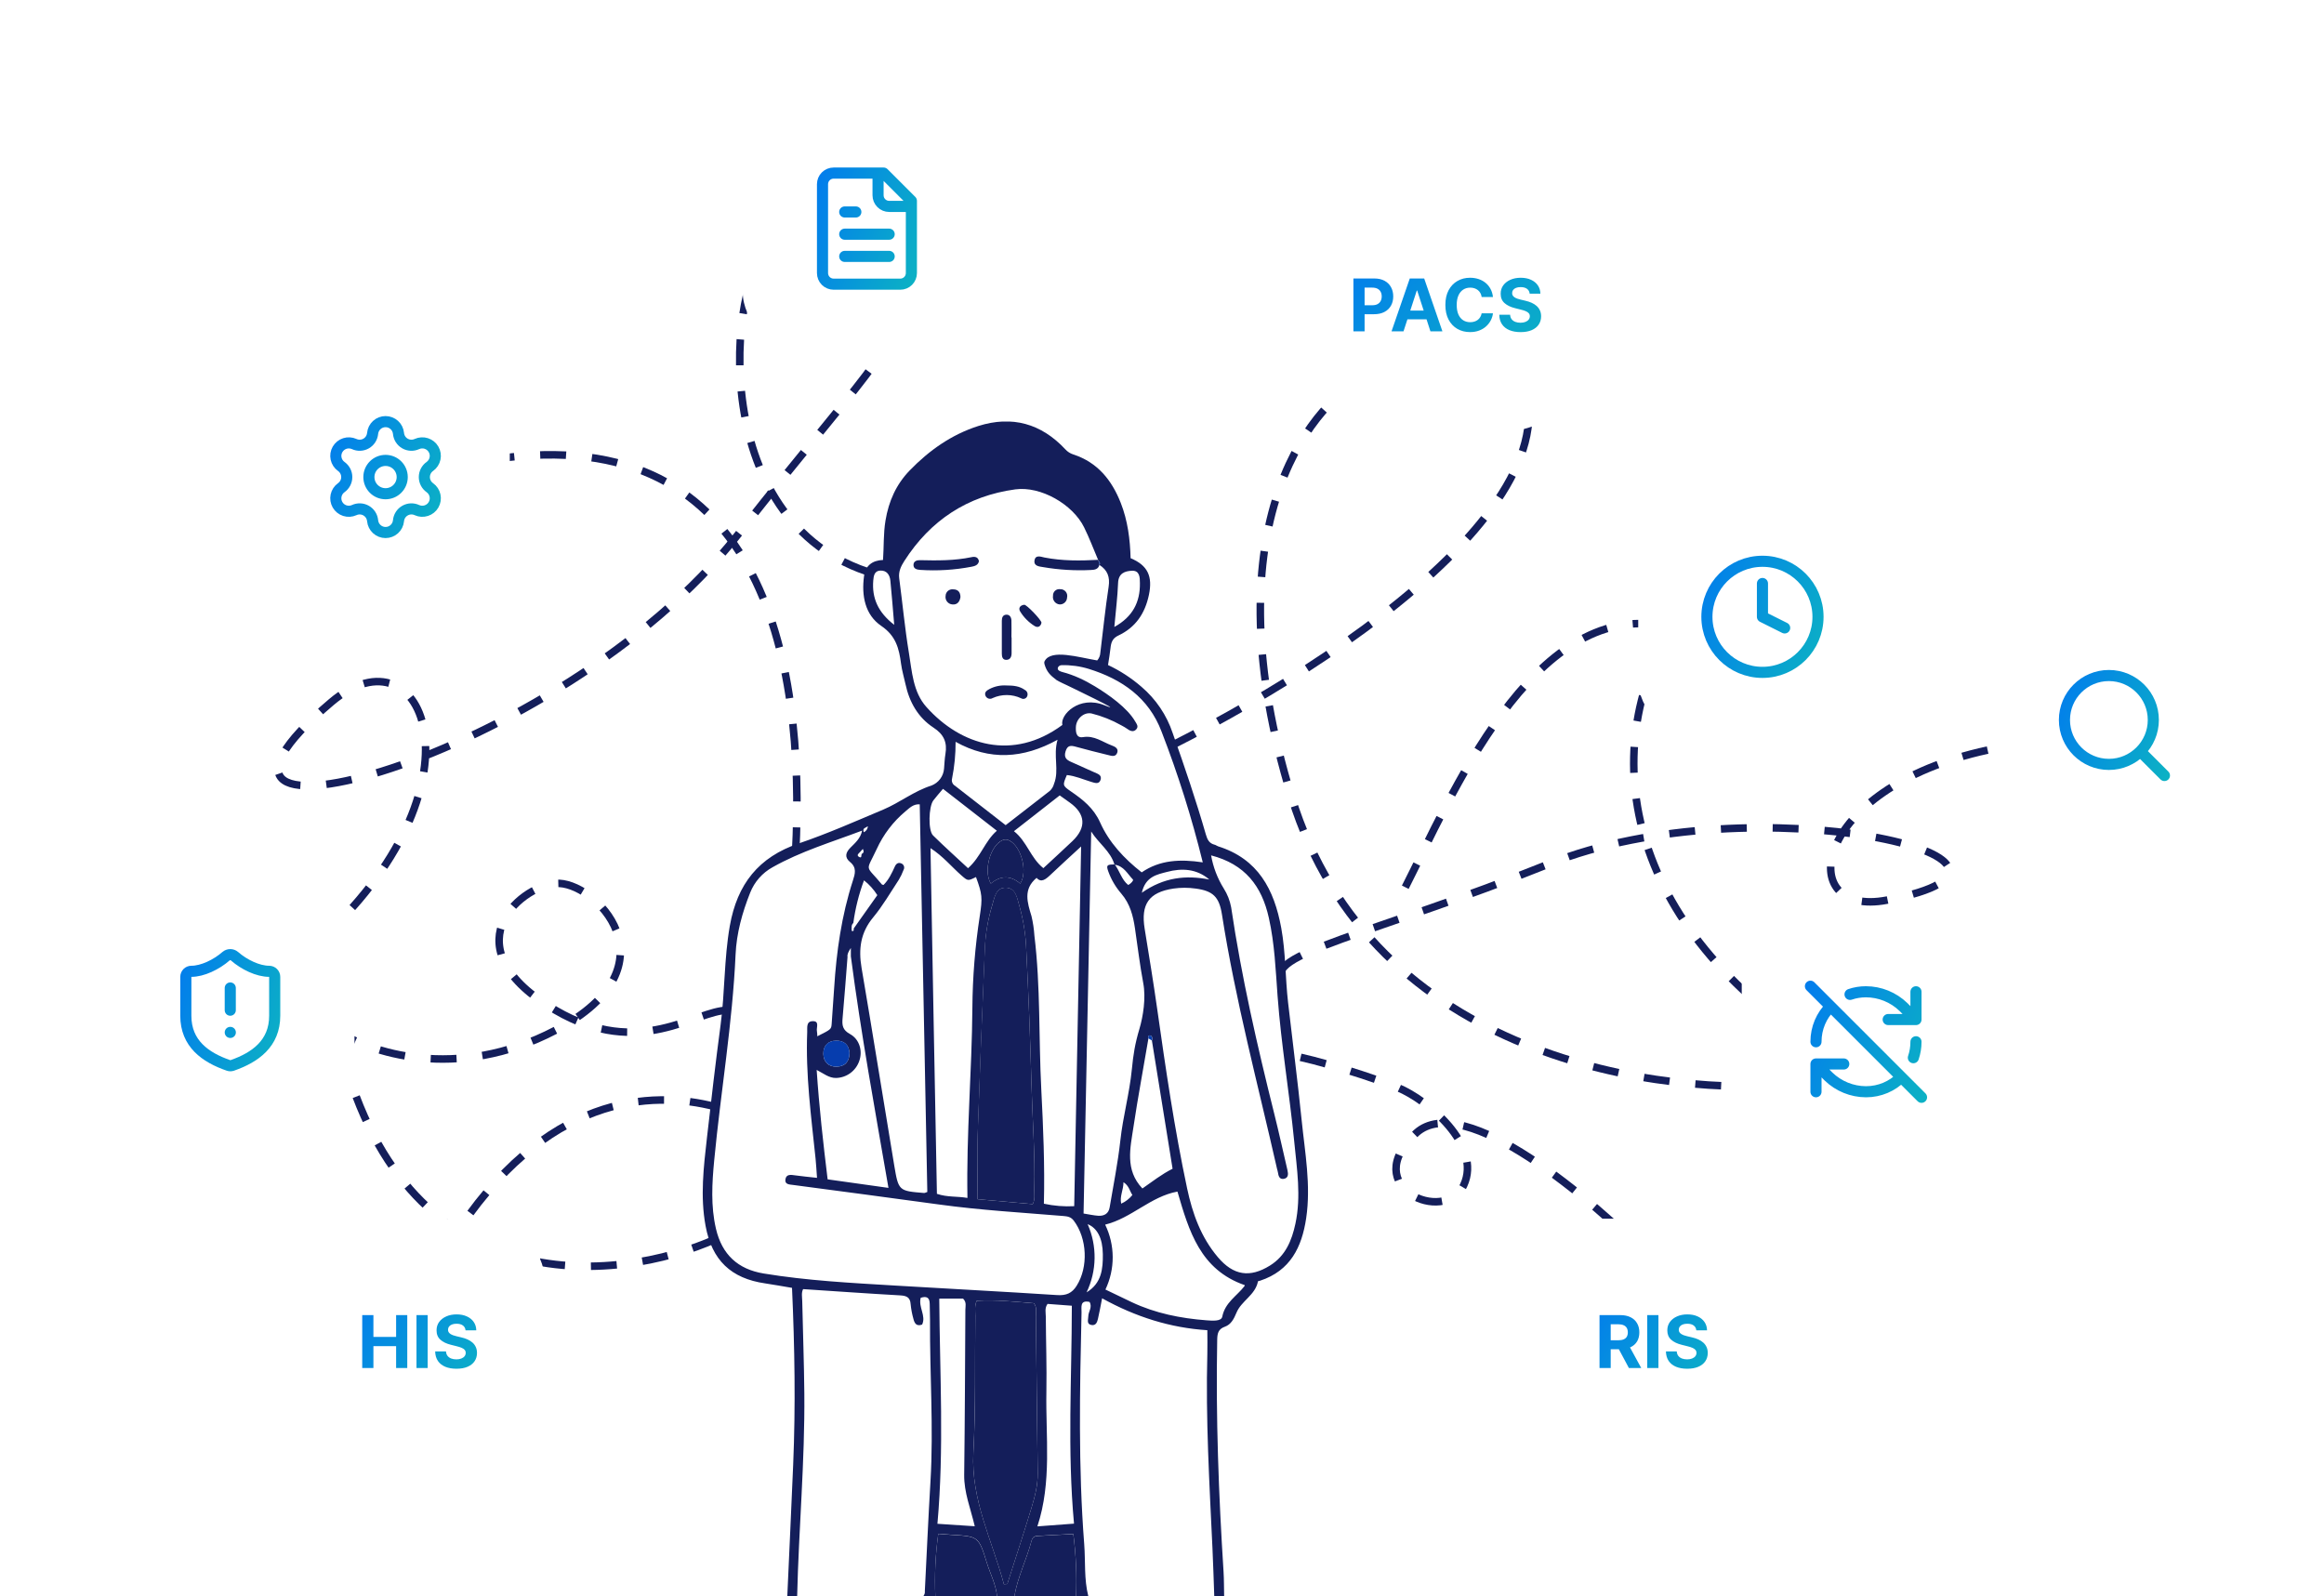 <svg width="463" height="318" viewBox="0 0 463 318" fill="none" xmlns="http://www.w3.org/2000/svg">
<path d="M395.984 149.444C360.406 157.179 357.401 182.903 375.875 179.35C416.094 171.616 349.578 155.632 308.592 172.132C274.049 186.038 250.5 190.344 256 195.5" stroke="#141E5A" stroke-width="1.5" stroke-dasharray="5.16 5.16"/>
<path d="M62.884 188.103C98.066 156.751 84.588 124.157 66.016 139.884C25.583 174.119 111.332 151.869 146.882 106.686C176.843 68.606 181.119 67.837 171.513 65.097" stroke="#141E5A" stroke-width="1.5" stroke-dasharray="5.16 5.16"/>
<path d="M145 201.289C138.5 201.289 127.493 211.107 110.689 201.289C89.685 189.017 103.128 176.744 110.689 176.022C118.251 175.3 135.475 192.265 110.689 205.26C90.861 215.656 73.301 209.591 67 205.26" stroke="#141E5A" stroke-width="1.5" stroke-dasharray="5.16 5.16"/>
<path d="M279.969 176.772C288.906 159.241 305.234 119.538 331.531 124.694" stroke="#141E5A" stroke-width="1.5" stroke-dasharray="5.16 5.16"/>
<path d="M233.5 148.5C272.849 128.628 327.685 89.907 294.239 64" stroke="#141E5A" stroke-width="1.5" stroke-dasharray="5.16 5.16"/>
<path d="M330.882 129C317.5 156.5 328 192 373.85 215.541" stroke="#141E5A" stroke-width="1.5" stroke-dasharray="5.16 5.16"/>
<path d="M271.719 75.194C260.203 81.21 241.194 106.338 257.281 158.725C273.369 211.113 331.359 218.71 358.344 215.96" stroke="#141E5A" stroke-width="1.5" stroke-dasharray="5.16 5.16"/>
<path d="M329.004 251.009C317.319 239.015 291.589 217.168 282.153 225.733C270.359 236.44 287.874 244.14 291.606 236.141C295.337 228.141 284.319 219.098 278.504 216.707C274.28 214.971 262.62 211.127 255.887 210.004" stroke="#141E5A" stroke-width="1.5" stroke-dasharray="5.16 5.16"/>
<path d="M172.719 113.866C139.203 102.522 145.735 51.647 154.157 48.897" stroke="#141E5A" stroke-width="1.5" stroke-dasharray="5.16 5.16"/>
<path d="M142.5 220.5C129.953 217.234 108.562 217.838 90 247.126" stroke="#141E5A" stroke-width="1.5" stroke-dasharray="5.16 5.16"/>
<path d="M158.5 170C160.548 131.508 151.92 81.998 96 91.896" stroke="#141E5A" stroke-width="1.5" stroke-dasharray="5.16 5.16"/>
<path d="M142.759 246.796C122.832 255.742 79.876 260.289 67.479 206.904" stroke="#141E5A" stroke-width="1.5" stroke-dasharray="5.16 5.16"/>
<g filter="url(#filter0_d_315_4057)">
<rect x="52.062" y="68.491" width="49.5" height="49.5" rx="12.073" fill="white"/>
<path d="M74.235 84.538C74.296 83.897 74.594 83.301 75.071 82.867C75.547 82.434 76.169 82.194 76.813 82.194C77.457 82.194 78.079 82.434 78.555 82.867C79.032 83.301 79.33 83.897 79.391 84.538C79.428 84.953 79.564 85.352 79.787 85.703C80.011 86.053 80.316 86.345 80.677 86.553C81.037 86.761 81.442 86.879 81.858 86.897C82.273 86.915 82.687 86.833 83.064 86.657C83.65 86.392 84.313 86.353 84.926 86.549C85.538 86.746 86.055 87.163 86.377 87.72C86.699 88.277 86.802 88.933 86.666 89.562C86.53 90.191 86.166 90.746 85.643 91.121C85.302 91.36 85.025 91.677 84.833 92.046C84.641 92.415 84.541 92.825 84.541 93.241C84.541 93.657 84.641 94.066 84.833 94.435C85.025 94.804 85.302 95.122 85.643 95.361C86.166 95.735 86.53 96.291 86.666 96.919C86.802 97.548 86.699 98.205 86.377 98.761C86.055 99.318 85.538 99.736 84.926 99.932C84.313 100.128 83.65 100.09 83.064 99.824C82.687 99.648 82.273 99.566 81.858 99.584C81.442 99.602 81.037 99.72 80.677 99.928C80.316 100.136 80.011 100.428 79.787 100.779C79.564 101.129 79.428 101.529 79.391 101.943C79.33 102.585 79.032 103.181 78.555 103.614C78.079 104.048 77.457 104.288 76.813 104.288C76.169 104.288 75.547 104.048 75.071 103.614C74.594 103.181 74.296 102.585 74.235 101.943C74.198 101.529 74.062 101.129 73.839 100.778C73.615 100.427 73.31 100.136 72.949 99.928C72.589 99.72 72.183 99.602 71.768 99.584C71.352 99.566 70.938 99.648 70.561 99.824C69.975 100.09 69.312 100.128 68.699 99.932C68.087 99.736 67.569 99.318 67.248 98.761C66.926 98.205 66.823 97.548 66.959 96.919C67.094 96.291 67.459 95.735 67.982 95.361C68.323 95.122 68.6 94.804 68.792 94.435C68.984 94.066 69.084 93.657 69.084 93.241C69.084 92.825 68.984 92.415 68.792 92.046C68.6 91.677 68.323 91.36 67.982 91.121C67.46 90.746 67.096 90.191 66.96 89.563C66.825 88.934 66.928 88.278 67.249 87.722C67.571 87.165 68.088 86.748 68.699 86.552C69.311 86.355 69.974 86.393 70.56 86.657C70.937 86.833 71.351 86.915 71.766 86.897C72.182 86.879 72.587 86.761 72.947 86.553C73.308 86.345 73.613 86.053 73.836 85.703C74.06 85.352 74.196 84.953 74.233 84.538M80.133 93.241C80.133 95.075 78.646 96.561 76.812 96.561C74.979 96.561 73.492 95.075 73.492 93.241C73.492 91.408 74.979 89.921 76.812 89.921C78.646 89.921 80.133 91.408 80.133 93.241Z" stroke="url(#paint0_linear_315_4057)" stroke-width="2.213" stroke-linecap="round" stroke-linejoin="round"/>
</g>
<g filter="url(#filter1_d_315_4057)">
<rect x="326.375" y="96.335" width="49.5" height="49.5" rx="12.073" fill="white"/>
<path d="M351.126 114.445V121.085L355.552 123.298M362.193 121.085C362.193 127.197 357.238 132.152 351.126 132.152C345.013 132.152 340.059 127.197 340.059 121.085C340.059 114.973 345.013 110.018 351.126 110.018C357.238 110.018 362.193 114.973 362.193 121.085Z" stroke="url(#paint1_linear_315_4057)" stroke-width="2.213" stroke-linecap="round" stroke-linejoin="round"/>
</g>
<g filter="url(#filter2_d_315_4057)">
<rect x="147.969" y="18.991" width="49.5" height="49.5" rx="12.073" fill="white"/>
<path d="M174.932 32.674V37.101C174.932 37.688 175.166 38.251 175.581 38.666C175.996 39.081 176.559 39.314 177.146 39.314H181.573M170.505 40.421H168.292M177.146 44.848H168.292M177.146 49.275H168.292M176.039 32.674H166.079C165.492 32.674 164.929 32.907 164.514 33.322C164.098 33.737 163.865 34.3 163.865 34.887V52.595C163.865 53.182 164.098 53.745 164.514 54.16C164.929 54.575 165.492 54.808 166.079 54.808H179.359C179.946 54.808 180.509 54.575 180.924 54.16C181.339 53.745 181.573 53.182 181.573 52.595V38.208L176.039 32.674Z" stroke="url(#paint2_linear_315_4057)" stroke-width="2.213" stroke-linecap="round" stroke-linejoin="round"/>
</g>
<g filter="url(#filter3_d_315_4057)">
<rect x="21.125" y="174.71" width="49.5" height="49.5" rx="12.073" fill="white"/>
<path d="M45.875 195.033V199.46M45.875 203.887H45.886M54.729 200.567C54.729 206.1 50.855 208.867 46.251 210.472C46.01 210.553 45.748 210.549 45.51 210.461C40.895 208.867 37.022 206.1 37.022 200.567V192.82C37.022 192.526 37.138 192.245 37.346 192.037C37.553 191.83 37.835 191.713 38.128 191.713C40.342 191.713 43.108 190.385 45.034 188.703C45.269 188.502 45.567 188.392 45.875 188.392C46.184 188.392 46.482 188.502 46.716 188.703C48.653 190.396 51.409 191.713 53.622 191.713C53.916 191.713 54.197 191.83 54.405 192.037C54.612 192.245 54.729 192.526 54.729 192.82V200.567Z" stroke="url(#paint3_linear_315_4057)" stroke-width="2.213" stroke-linecap="round" stroke-linejoin="round"/>
</g>
<g filter="url(#filter4_d_315_4057)">
<rect x="347" y="181" width="49.5" height="49.5" rx="12.073" fill="white"/>
<path d="M381.711 201.323L379.21 198.822C377.208 196.887 374.535 195.8 371.751 195.79C370.644 195.79 369.57 195.967 368.574 196.31M381.711 201.323V195.79M381.711 201.323H376.177M367.324 210.177H361.79M361.79 210.177V215.71M361.79 210.177L364.291 212.678C366.293 214.613 368.966 215.7 371.751 215.71C374.506 215.71 376.996 214.604 378.789 212.789M361.79 205.75C361.79 202.994 362.897 200.504 364.712 198.711M381.711 205.75C381.711 206.857 381.534 207.93 381.191 208.926M382.818 216.817L360.684 194.683" stroke="url(#paint4_linear_315_4057)" stroke-width="2.213" stroke-linecap="round" stroke-linejoin="round"/>
</g>
<g filter="url(#filter5_d_315_4057)">
<rect x="263.469" y="34.46" width="49.5" height="49.5" rx="12.073" fill="white"/>
<path d="M269.635 64.21V53.673H273.792C274.591 53.673 275.272 53.826 275.834 54.131C276.397 54.433 276.825 54.853 277.12 55.392C277.419 55.927 277.568 56.544 277.568 57.244C277.568 57.944 277.417 58.561 277.115 59.096C276.813 59.631 276.376 60.048 275.803 60.346C275.234 60.645 274.544 60.794 273.735 60.794H271.085V59.008H273.375C273.804 59.008 274.157 58.935 274.435 58.787C274.716 58.636 274.925 58.429 275.062 58.165C275.203 57.897 275.273 57.59 275.273 57.244C275.273 56.894 275.203 56.589 275.062 56.328C274.925 56.064 274.716 55.86 274.435 55.716C274.153 55.568 273.797 55.495 273.365 55.495H271.862V64.21H269.635ZM279.614 64.21H277.227L280.864 53.673H283.735L287.367 64.21H284.98L282.341 56.081H282.259L279.614 64.21ZM279.465 60.068H285.104V61.807H279.465V60.068ZM297.437 57.362H295.184C295.143 57.071 295.059 56.812 294.932 56.585C294.805 56.355 294.642 56.16 294.443 55.999C294.244 55.837 294.014 55.714 293.753 55.628C293.496 55.542 293.217 55.5 292.915 55.5C292.369 55.5 291.894 55.635 291.49 55.906C291.085 56.174 290.771 56.565 290.548 57.079C290.325 57.59 290.214 58.211 290.214 58.941C290.214 59.693 290.325 60.324 290.548 60.835C290.775 61.346 291.09 61.732 291.495 61.992C291.9 62.253 292.368 62.383 292.899 62.383C293.198 62.383 293.474 62.344 293.728 62.265C293.985 62.186 294.213 62.071 294.412 61.92C294.611 61.766 294.776 61.579 294.906 61.36C295.04 61.14 295.132 60.89 295.184 60.608L297.437 60.619C297.379 61.102 297.233 61.569 297 62.018C296.77 62.464 296.46 62.864 296.069 63.217C295.681 63.567 295.218 63.845 294.68 64.05C294.144 64.253 293.539 64.354 292.863 64.354C291.924 64.354 291.083 64.141 290.342 63.716C289.605 63.291 289.022 62.675 288.593 61.869C288.168 61.063 287.955 60.087 287.955 58.941C287.955 57.792 288.171 56.815 288.603 56.009C289.036 55.203 289.622 54.589 290.363 54.167C291.104 53.742 291.937 53.529 292.863 53.529C293.474 53.529 294.04 53.615 294.561 53.786C295.086 53.958 295.551 54.208 295.955 54.538C296.36 54.863 296.689 55.263 296.943 55.736C297.2 56.21 297.365 56.752 297.437 57.362ZM304.75 56.703C304.709 56.288 304.533 55.966 304.221 55.736C303.908 55.507 303.485 55.392 302.95 55.392C302.586 55.392 302.279 55.443 302.029 55.546C301.778 55.645 301.586 55.784 301.453 55.963C301.322 56.141 301.257 56.343 301.257 56.57C301.25 56.758 301.29 56.923 301.375 57.064C301.465 57.204 301.586 57.326 301.741 57.429C301.895 57.528 302.073 57.616 302.276 57.691C302.478 57.763 302.694 57.825 302.924 57.877L303.871 58.103C304.33 58.206 304.752 58.343 305.136 58.514C305.52 58.686 305.853 58.897 306.134 59.147C306.416 59.398 306.633 59.693 306.788 60.032C306.946 60.372 307.026 60.761 307.03 61.2C307.026 61.845 306.862 62.404 306.536 62.877C306.213 63.347 305.747 63.712 305.136 63.973C304.529 64.23 303.797 64.359 302.94 64.359C302.089 64.359 301.348 64.229 300.717 63.968C300.089 63.707 299.599 63.322 299.246 62.81C298.896 62.296 298.712 61.66 298.695 60.902H300.851C300.875 61.255 300.976 61.55 301.154 61.787C301.336 62.02 301.578 62.197 301.88 62.316C302.185 62.433 302.53 62.492 302.914 62.492C303.291 62.492 303.619 62.437 303.896 62.327C304.178 62.217 304.395 62.064 304.55 61.869C304.704 61.673 304.781 61.449 304.781 61.195C304.781 60.958 304.711 60.759 304.57 60.598C304.433 60.437 304.231 60.3 303.963 60.187C303.699 60.073 303.375 59.971 302.991 59.878L301.844 59.59C300.955 59.374 300.254 59.036 299.739 58.576C299.225 58.117 298.969 57.498 298.973 56.719C298.969 56.081 299.139 55.524 299.482 55.047C299.829 54.57 300.304 54.198 300.907 53.931C301.511 53.663 302.197 53.529 302.965 53.529C303.747 53.529 304.43 53.663 305.013 53.931C305.599 54.198 306.056 54.57 306.381 55.047C306.707 55.524 306.875 56.076 306.886 56.703H304.75Z" fill="url(#paint5_linear_315_4057)"/>
</g>
<g filter="url(#filter6_d_315_4057)">
<rect x="305" y="241" width="49.5" height="49.5" rx="12.073" fill="white"/>
<path d="M318.666 270.75V260.213H322.823C323.619 260.213 324.298 260.356 324.86 260.64C325.426 260.922 325.857 261.321 326.151 261.839C326.45 262.354 326.599 262.959 326.599 263.655C326.599 264.355 326.448 264.957 326.146 265.461C325.845 265.962 325.407 266.346 324.834 266.613C324.265 266.881 323.576 267.015 322.766 267.015H319.983V265.224H322.406C322.831 265.224 323.185 265.166 323.466 265.049C323.747 264.933 323.956 264.758 324.094 264.525C324.234 264.291 324.304 264.002 324.304 263.655C324.304 263.305 324.234 263.01 324.094 262.77C323.956 262.53 323.745 262.348 323.461 262.225C323.179 262.098 322.825 262.035 322.396 262.035H320.893V270.75H318.666ZM324.356 265.955L326.975 270.75H324.515L321.953 265.955H324.356ZM330.401 260.213V270.75H328.173V260.213H330.401ZM337.95 263.244C337.909 262.829 337.732 262.506 337.42 262.276C337.108 262.047 336.684 261.932 336.149 261.932C335.786 261.932 335.479 261.983 335.228 262.086C334.978 262.185 334.786 262.324 334.652 262.503C334.522 262.681 334.457 262.883 334.457 263.11C334.45 263.298 334.489 263.463 334.575 263.604C334.664 263.744 334.786 263.866 334.94 263.969C335.094 264.068 335.273 264.156 335.475 264.231C335.678 264.303 335.894 264.365 336.123 264.417L337.07 264.643C337.53 264.746 337.952 264.883 338.336 265.055C338.72 265.226 339.053 265.437 339.334 265.687C339.615 265.938 339.833 266.233 339.987 266.572C340.145 266.912 340.226 267.301 340.229 267.74C340.226 268.385 340.061 268.944 339.735 269.417C339.413 269.887 338.946 270.253 338.336 270.513C337.729 270.77 336.996 270.899 336.139 270.899C335.288 270.899 334.547 270.769 333.916 270.508C333.289 270.247 332.798 269.862 332.445 269.35C332.095 268.836 331.912 268.2 331.894 267.442H334.05C334.074 267.795 334.175 268.09 334.354 268.327C334.535 268.56 334.777 268.737 335.079 268.857C335.384 268.973 335.729 269.032 336.113 269.032C336.49 269.032 336.818 268.977 337.096 268.867C337.377 268.757 337.595 268.604 337.749 268.409C337.904 268.213 337.981 267.989 337.981 267.735C337.981 267.498 337.91 267.299 337.77 267.138C337.633 266.977 337.43 266.84 337.163 266.727C336.899 266.613 336.574 266.511 336.19 266.418L335.043 266.13C334.155 265.914 333.453 265.576 332.939 265.116C332.424 264.657 332.169 264.038 332.172 263.259C332.169 262.621 332.339 262.064 332.682 261.587C333.028 261.11 333.503 260.738 334.107 260.471C334.71 260.203 335.396 260.069 336.165 260.069C336.947 260.069 337.629 260.203 338.212 260.471C338.799 260.738 339.255 261.11 339.581 261.587C339.907 262.064 340.075 262.616 340.085 263.244H337.95Z" fill="url(#paint6_linear_315_4057)"/>
</g>
<g filter="url(#filter7_d_315_4057)">
<rect x="59" y="241" width="49.5" height="49.5" rx="12.073" fill="white"/>
<path d="M72.166 270.75V260.213H74.394V264.561H78.916V260.213H81.138V270.75H78.916V266.397H74.394V270.75H72.166ZM85.203 260.213V270.75H82.975V260.213H85.203ZM92.751 263.244C92.71 262.829 92.534 262.506 92.222 262.276C91.909 262.047 91.486 261.932 90.951 261.932C90.587 261.932 90.28 261.983 90.03 262.086C89.779 262.185 89.587 262.324 89.454 262.503C89.323 262.681 89.258 262.883 89.258 263.11C89.251 263.298 89.291 263.463 89.376 263.604C89.466 263.744 89.587 263.866 89.742 263.969C89.896 264.068 90.075 264.156 90.277 264.231C90.479 264.303 90.695 264.365 90.925 264.417L91.872 264.643C92.331 264.746 92.753 264.883 93.137 265.055C93.522 265.226 93.854 265.437 94.135 265.687C94.417 265.938 94.635 266.233 94.789 266.572C94.947 266.912 95.027 267.301 95.031 267.74C95.027 268.385 94.863 268.944 94.537 269.417C94.214 269.887 93.748 270.253 93.137 270.513C92.53 270.77 91.798 270.899 90.941 270.899C90.09 270.899 89.349 270.769 88.718 270.508C88.09 270.247 87.6 269.862 87.246 269.35C86.897 268.836 86.713 268.2 86.696 267.442H88.852C88.876 267.795 88.977 268.09 89.155 268.327C89.337 268.56 89.579 268.737 89.881 268.857C90.186 268.973 90.531 269.032 90.915 269.032C91.292 269.032 91.62 268.977 91.897 268.867C92.179 268.757 92.397 268.604 92.551 268.409C92.705 268.213 92.782 267.989 92.782 267.735C92.782 267.498 92.712 267.299 92.571 267.138C92.434 266.977 92.232 266.84 91.964 266.727C91.7 266.613 91.376 266.511 90.992 266.418L89.845 266.13C88.956 265.914 88.255 265.576 87.74 265.116C87.226 264.657 86.97 264.038 86.974 263.259C86.97 262.621 87.14 262.064 87.483 261.587C87.83 261.11 88.305 260.738 88.908 260.471C89.512 260.203 90.198 260.069 90.966 260.069C91.748 260.069 92.431 260.203 93.014 260.471C93.6 260.738 94.056 261.11 94.382 261.587C94.708 262.064 94.876 262.616 94.887 263.244H92.751Z" fill="url(#paint7_linear_315_4057)"/>
</g>
<g filter="url(#filter8_d_315_4057)">
<rect x="396.5" y="117.991" width="49.5" height="49.5" rx="12.073" fill="white"/>
<path d="M431.211 152.701L426.408 147.898M428.997 141.634C428.997 146.524 425.033 150.488 420.144 150.488C415.254 150.488 411.29 146.524 411.29 141.634C411.29 136.745 415.254 132.781 420.144 132.781C425.033 132.781 428.997 136.745 428.997 141.634Z" stroke="url(#paint8_linear_315_4057)" stroke-width="2.213" stroke-linecap="round" stroke-linejoin="round"/>
</g>
<g clip-path="url(#clip0_315_4057)">
<path d="M156.846 318.09C157.239 309.338 157.652 300.586 158.021 291.829C158.512 280.121 158.326 268.419 157.79 256.594C155.951 256.289 154.2 255.964 152.445 255.704C145.625 254.72 141.829 251.072 140.571 244.262C139.479 238.362 140.182 232.511 140.846 226.655C141.697 219.176 142.557 211.702 143.555 204.243C144.435 197.679 144.239 191.046 145.399 184.472C146.874 176.143 151.122 170.764 159.166 168.035C164.87 166.098 170.406 163.644 175.967 161.304C179.257 159.917 182.084 157.616 185.57 156.515C186.262 156.248 186.865 155.792 187.309 155.197C187.752 154.603 188.019 153.896 188.078 153.156C188.166 152.173 188.191 151.19 188.353 150.231C188.751 147.915 188.029 146.297 185.964 144.965C182.905 142.959 181.17 139.9 180.398 136.316C180.103 134.959 179.694 133.617 179.513 132.245C179.124 129.236 178.5 126.694 175.579 124.712C172.309 122.49 171.616 118.645 172.137 114.78C172.413 112.729 173.76 111.643 175.923 111.569C176.105 108.914 175.982 106.313 176.415 103.702C177.054 99.857 178.534 96.523 181.238 93.73C185.113 89.738 189.543 86.596 194.893 84.88C201.649 82.746 207.446 84.388 212.249 89.531C212.68 90.007 213.23 90.358 213.843 90.549C218.661 92.123 221.488 95.653 223.278 100.186C224.675 103.731 225.142 107.449 225.245 111.215C228.662 112.641 229.67 114.819 228.893 118.527C228.116 122.234 226.228 125.017 222.801 126.625C221.621 127.175 221.351 128.026 221.238 129.137C221.125 130.248 220.933 131.237 220.746 132.5C223.16 133.635 225.405 135.097 227.418 136.847C230.287 139.295 232.435 142.479 233.628 146.056C235.998 152.743 238.28 159.46 240.242 166.275C240.551 167.337 240.925 168.04 242.007 168.31C242.238 168.364 242.439 168.546 242.671 168.62C250.636 171.123 253.842 177.195 255.253 184.871C256.158 189.817 256.049 194.813 256.62 199.764C257.515 207.562 258.523 215.351 259.319 223.159C259.978 229.654 261.202 236.13 260.224 242.713C259.363 248.506 257.057 253.177 251.064 255.163C250.911 255.212 250.631 255.232 250.616 255.311C250.1 258.035 247.287 259.185 246.324 261.575C245.832 262.765 245.247 263.9 244.052 264.323C242.646 264.815 242.523 265.744 242.498 266.978C242.203 282.388 242.784 297.773 243.762 313.148C243.865 314.781 243.841 316.423 243.88 318.065H241.913C241.795 314.874 241.707 311.673 241.554 308.492C240.945 295.565 240.183 282.644 240.532 269.697C240.576 268.222 240.532 266.777 240.532 265.031C233.156 264.564 226.218 262.366 219.566 258.674C219.236 260.341 219.03 261.54 218.75 262.725C218.602 263.355 218.381 264.107 217.535 264.004C216.404 263.871 216.803 262.947 216.817 262.263C216.817 261.319 217.688 260.454 217.063 259.396C215.096 258.969 215.49 260.449 215.47 261.471C215.121 276.861 214.806 292.256 216.001 307.627C216.272 311.103 215.947 314.638 216.827 318.065H214.369C214.546 313.911 214.366 309.749 213.833 305.625C211.502 305.748 209.408 305.847 207.283 305.979C206.585 306.029 205.808 305.911 205.528 306.914C204.545 310.675 202.725 314.191 202.086 318.065H198.644C198.423 315.681 197.287 313.566 196.594 311.324C194.981 306.088 194.922 306.107 189.489 305.778C188.688 305.729 187.891 305.655 186.932 305.581C186.353 309.724 186.157 313.911 186.347 318.09H183.889C184.029 317.942 184.135 317.765 184.198 317.571C184.261 317.377 184.279 317.171 184.252 316.969C184.621 309.702 184.941 302.424 185.374 295.157C186.013 284.438 185.216 273.724 185.285 263.01C185.285 261.943 185.231 260.881 185.226 259.819C185.226 258.374 184.464 258.246 183.426 258.575C182.935 260.483 184.543 262.13 183.712 263.91C182.517 264.343 182.178 263.576 181.966 262.74C181.701 261.797 181.52 260.833 181.425 259.859C181.332 258.482 180.619 258.167 179.35 258.093C172.904 257.73 166.468 257.272 160.002 256.845C159.619 257.572 159.806 258.408 159.825 259.21C159.953 265.346 160.189 271.502 160.243 277.614C160.366 291.125 159.127 304.593 158.812 318.09H156.846ZM171.301 169.805C171.026 170.066 170.618 170.405 171.11 170.71C171.749 171.098 171.552 170.415 171.66 170.149C172.078 169.943 172.152 169.658 171.901 169.136L171.301 169.805ZM170.003 183.902C169.58 184.261 169.679 184.758 169.664 185.22C169.664 185.461 169.772 185.657 170.028 185.436C170.111 185.367 170.072 185.141 170.087 184.989C171.665 182.766 173.239 180.539 174.787 178.351C174.077 177.223 173.179 176.225 172.132 175.401C171.109 178.147 170.395 180.998 170.003 183.902ZM229.498 207.316C229.591 206.933 229.616 206.49 229.218 206.333C228.82 206.176 228.726 206.515 228.8 206.874C227.816 212.75 226.7 218.606 225.82 224.501C225.191 228.71 224.07 233.071 227.595 236.793C229.528 235.451 231.44 233.942 233.609 232.86C232.212 224.221 230.85 215.769 229.488 207.316H229.498ZM169.512 190.599V188.873C169.02 189.645 168.769 190.097 168.848 190.668C168.523 194.734 168.233 198.81 167.864 202.876C167.732 204.278 167.864 205.217 169.339 206.023C171.272 207.085 171.872 209.416 171.198 211.358C170.87 212.332 170.251 213.183 169.425 213.794C168.598 214.405 167.604 214.747 166.576 214.775C165.145 214.805 164.078 213.871 162.702 213.172C163.193 220.572 164 227.697 164.885 234.974L177.005 236.675C174.301 221.044 171.523 205.886 169.521 190.604L169.512 190.599ZM222.069 172.234C223.086 173.522 223.436 175.273 224.773 176.33C225.324 176.045 225.879 175.415 225.712 175.238C224.616 174.107 223.868 172.5 222.039 172.288C221.267 169.599 218.858 168.015 217.393 165.67C216.888 191.061 216.381 216.432 215.873 241.784C216.999 241.961 217.874 242.163 218.764 242.227C219.954 242.31 220.854 241.838 221.07 240.56C221.808 236.135 222.708 231.734 223.195 227.284C223.735 222.338 225.013 217.956 225.5 213C225.78 210.119 226.115 207.975 227 205C227.744 202.5 228.323 198.845 227.767 195.889C227.089 192.285 226.656 188.632 226.12 184.998C225.751 182.476 225.137 180.082 223.401 178.056C222.269 176.753 221.388 175.253 220.8 173.631C220.353 172.372 220.53 172.229 222.078 172.239L222.069 172.234ZM219.04 112.562C219.305 112.144 218.927 111.884 218.784 111.579C217.86 109.406 217.029 107.188 215.986 105.074C213.72 100.467 207.328 96.813 202.273 97.502C192.729 98.805 185.359 103.668 180.171 111.761C179.522 112.779 178.967 113.865 179.144 115.203C179.803 120.144 180.26 125.12 181.071 130.037C181.691 133.789 181.887 137.87 184.557 140.854C191.407 148.53 201.801 151.726 211.65 144.439C211.158 142.423 215 138.5 220 140.5C225 142.5 212.5 136.5 212.5 136.5C212.5 136.5 210.958 135.804 210.5 135.5C209.259 134.571 208.526 133.879 208.076 132.288C208.023 132.101 208.028 131.899 208.117 131.727C209.385 129.258 214.891 130.973 218.592 131.586C218.972 131.157 219.192 130.61 219.217 130.037C219.758 125.656 220.2 121.26 220.869 116.899C221.164 114.952 220.638 113.585 219.04 112.562ZM171.759 165.488C165.686 167.789 159.52 169.623 153.915 172.79C151.885 173.908 150.308 175.699 149.455 177.854C147.877 181.822 146.731 185.933 146.545 190.186C145.93 203.929 143.594 217.49 142.291 231.154C141.854 235.712 141.578 240.294 142.641 244.833C143.84 249.951 147.002 252.886 152.14 253.732C160.794 255.158 169.536 255.61 178.269 256.132C189.051 256.781 199.844 257.331 210.622 258.034C212.417 258.152 213.572 257.656 214.497 256.176C216.852 252.434 216.591 246.75 213.931 243.215C213.346 242.438 212.667 242.345 211.832 242.276C203.601 241.592 195.35 241.12 187.158 239.994C177.447 238.657 167.727 237.383 158.006 236.09C157.273 235.992 156.324 236.007 156.472 234.989C156.634 233.887 157.573 234.06 158.439 234.182C159.791 234.374 161.153 234.492 162.77 234.674C162.662 233.224 162.603 232.019 162.48 230.824C161.61 222.465 160.474 214.082 160.818 205.625C160.853 204.789 160.587 203.53 161.836 203.462C163.37 203.378 162.584 204.74 162.756 205.487C162.803 205.813 162.828 206.142 162.829 206.471C165.583 205.089 165.608 205.089 165.691 203.973C165.868 201.609 166.032 199.243 166.183 196.873C166.64 189.596 167.658 182.417 169.915 175.455C170.352 174.098 170.726 172.873 169.359 171.752C168.238 170.838 168.43 169.879 169.453 168.866C170.387 167.927 171.454 167.022 171.759 165.488ZM241.279 170.405C241.687 172.751 242.543 174.996 243.801 177.018C244.528 178.162 245.028 179.433 245.276 180.765C247.332 194.665 250.474 208.334 253.876 221.954C254.806 225.671 255.622 229.423 256.497 233.155C256.684 233.942 256.689 234.738 255.725 234.881C254.889 235.004 254.692 234.271 254.594 233.583C254.56 233.342 254.471 233.091 254.417 232.87C250.597 216.014 246.122 199.297 243.442 182.191C242.892 178.685 241.648 177.5 238.211 177.038C236.743 176.829 235.253 176.829 233.786 177.038C228.869 177.78 227.251 180.16 228.048 185.062C228.918 190.382 229.783 195.703 230.545 201.037C232.242 213 233.987 224.953 236.505 236.779C237.567 241.789 239.263 246.509 242.636 250.487C245.714 254.116 248.989 254.657 253.026 252.139C256.099 250.221 257.357 247.183 258.08 243.81C259.25 238.337 258.375 232.894 257.844 227.451C256.89 217.77 255.243 208.167 254.525 198.441C254.137 193.229 253.945 188.027 252.785 182.869C251.373 176.527 248.025 172.175 241.279 170.425V170.405ZM176.022 176.32C177.049 175.302 177.669 173.98 178.274 172.652C178.559 172.023 179.006 171.757 179.64 172.062C179.751 172.117 179.848 172.194 179.927 172.289C180.006 172.383 180.065 172.493 180.099 172.611C180.134 172.729 180.144 172.853 180.128 172.975C180.113 173.097 180.072 173.215 180.009 173.321C179.759 174.005 179.443 174.664 179.065 175.288C177.403 177.81 175.884 180.46 173.961 182.776C171.439 185.81 171.011 189.07 171.641 192.811C173.878 205.93 175.967 219.078 178.156 232.206C179.006 237.29 179.065 237.285 184.13 237.693C184.277 237.693 184.43 237.595 184.744 237.487C184.239 211.807 183.736 186.064 183.235 160.256C181.951 160.168 181.199 160.989 180.407 161.638C177.945 163.693 175.977 166.276 174.65 169.195C172.442 173.926 172.354 172.146 175.707 176.232C175.746 176.271 175.845 176.266 176.022 176.32ZM200.001 315.631L200.685 315.582C202.293 310.542 203.95 305.522 205.484 300.458C206.167 298.201 206.772 295.914 206.738 293.495C206.59 283.101 206.511 272.707 206.379 262.312C206.379 261.447 206.639 260.513 205.98 259.657C202.204 259.362 198.403 258.924 194.583 259.165C194.121 260.218 194.322 261.211 194.308 262.17C194.195 271.251 194.401 280.362 193.919 289.419C193.423 298.86 197.686 306.963 200.001 315.631ZM194.765 238.927L205.754 239.911C206.246 238.839 206.03 237.944 206.054 237.049C206.236 230.008 205.68 222.982 205.489 215.946C205.249 207.115 204.908 198.286 204.466 189.458C204.374 186.43 203.912 183.425 203.089 180.509C202.632 179 202.386 176.915 200.395 176.861C198.403 176.807 198.108 178.906 197.651 180.416C196.806 183.238 196.324 186.156 196.215 189.099C195.684 201.441 195.207 213.785 194.785 226.133C194.647 230.298 194.765 234.463 194.765 238.927ZM239.617 171.797C237.441 162.942 234.697 154.238 231.401 145.737C228.854 139.01 223.504 135.328 216.93 133.277C215.171 132.735 213.338 132.484 211.504 132.529C210.826 132.546 210.429 133.3 211.016 133.64C211.221 133.759 211.442 133.84 211.674 133.9C213.966 134.495 216.114 135.522 218.139 136.75C220.855 138.397 224.586 141.011 226.159 143.741C226.43 144.203 226.887 144.724 226.381 145.304C225.874 145.884 225.23 145.697 224.645 145.265C224.244 144.984 223.824 144.733 223.386 144.512C221.534 143.466 219.55 142.674 217.486 142.157C215.957 141.818 214.413 143.2 214.344 144.842C214.305 145.825 214.383 147.094 215.78 146.863C218.022 146.494 219.654 147.846 221.518 148.535C222.083 148.746 222.865 149.105 222.595 149.931C222.275 150.914 221.424 150.595 220.721 150.423C218.587 149.892 216.449 149.375 214.329 148.78C213.346 148.505 212.663 148.456 212.289 149.7C211.935 150.86 212.407 151.367 213.331 151.775C214.901 152.47 216.463 153.17 218.017 153.874C218.671 154.174 219.576 154.4 219.261 155.379C218.946 156.357 218.047 155.964 217.393 155.777C215.775 155.285 214.221 154.582 212.545 154.42C211.689 156.436 211.645 156.505 213.321 157.66C215.74 159.317 217.889 160.999 219.182 163.89C220.967 167.868 223.962 171.074 227.453 173.812C231.091 171.324 235.098 171.143 239.617 171.816V171.797ZM214.01 240.319C214.467 216.6 214.919 192.929 215.386 168.65C213.046 170.813 211.133 172.539 209.27 174.314C208.326 175.209 207.426 175.937 206.516 174.904C203.787 177.176 204.682 179.821 205.503 182.545C205.805 183.816 205.997 185.111 206.079 186.415C207.323 196.597 206.92 206.849 207.451 217.067C207.839 224.649 208.164 232.245 207.967 239.827C209.95 240.261 211.983 240.426 214.01 240.319ZM186.657 237.86C188.737 238.568 190.669 238.313 192.739 238.677C192.508 225.893 193.624 213.369 193.722 200.841C193.766 194.7 194.259 188.57 195.198 182.501C195.753 178.897 195.689 178.13 194.44 174.742C192.823 175.548 192.833 175.538 191.554 174.432C189.587 172.711 187.891 170.602 185.378 168.984C185.787 192.177 186.219 215.002 186.657 237.875V237.86ZM247.981 256.053C239.13 252.975 236.888 245.324 234.577 237.413C229.203 238.396 225.437 242.708 220.176 243.997C221.155 246.01 221.668 248.218 221.678 250.456C221.687 252.695 221.192 254.907 220.23 256.928C222.098 257.828 223.78 258.644 225.466 259.441C230.182 261.668 235.202 262.666 240.364 263.06C241.5 263.143 243.315 263.31 243.506 262.337C244.067 259.505 246.412 258.221 247.932 256.25C247.991 256.191 247.976 256.087 247.981 256.048V256.053ZM187.124 258.743C187.232 273.724 188.107 288.578 186.76 303.6L194.199 304.091C193.359 300.536 192.046 297.35 192.09 293.849C192.228 282.88 192.267 271.915 192.326 260.945C192.326 260.247 192.616 259.47 191.864 258.733L187.124 258.743ZM208.695 259.79C208.09 260.65 208.345 261.491 208.35 262.288C208.38 267.283 208.557 272.284 208.468 277.274C208.301 286.199 209.599 295.221 206.674 304.116L213.97 303.57C212.628 289.001 213.523 274.624 213.538 260.154L208.695 259.79ZM210.691 147.389C203.807 151.18 197.174 151.578 190.379 147.802C190.392 150.265 190.155 152.723 189.671 155.138C189.599 155.41 189.62 155.699 189.731 155.958C189.841 156.217 190.035 156.432 190.281 156.569C193.609 159.175 196.953 161.766 200.351 164.406C203.36 162.066 206.251 159.814 209.152 157.577C209.557 157.203 209.845 156.719 209.983 156.185C211.084 153.422 209.771 150.585 210.691 147.389ZM187.866 157.169C187.075 158.113 186.47 158.781 185.934 159.494C185.01 160.729 184.882 165.468 185.88 166.447C188.166 168.699 190.556 170.838 192.857 172.981C195.414 170.725 196.215 167.573 198.6 165.518C194.927 162.666 191.466 159.971 187.866 157.169ZM207.864 172.972C209.83 171.147 211.748 169.387 213.641 167.593C216.483 164.898 216.286 162.145 213.115 159.898L211.124 158.477C208.09 160.842 205.1 163.182 202.003 165.606C204.623 167.676 205.292 170.916 207.864 172.972ZM203.252 176.05C204.81 173.655 203.458 168.625 201.059 167.445C200.847 167.328 200.61 167.264 200.368 167.26C200.127 167.255 199.887 167.311 199.672 167.42C197.277 168.507 195.876 173.547 197.4 176.04C199.328 174.422 201.329 174.378 203.252 176.05ZM222.005 124.914C225.683 122.888 227.158 119.938 227.099 116.176C227.099 115.04 227.064 113.629 225.481 113.718C224.119 113.782 222.826 114.209 222.752 116.142C222.644 118.954 222.285 121.767 222.005 124.904V124.914ZM178.151 124.501C177.87 121.211 177.659 118.448 177.384 115.694C177.266 114.529 176.661 113.619 175.363 113.683C174.192 113.742 174.055 114.755 173.976 115.65C173.686 119.166 174.92 121.993 178.151 124.491V124.501ZM216.689 243.913C217.636 246.057 218.107 248.381 218.07 250.725C218.032 253.068 217.488 255.376 216.473 257.489C219.477 255.684 219.748 252.798 219.713 249.877C219.674 246.735 218.627 244.69 216.689 243.903V243.913ZM240.925 175.238C238.403 173.075 235.443 172.932 232.483 173.724C230.516 174.24 228.21 174.634 227.482 177.869C231.907 174.781 236.249 174.324 240.925 175.238ZM169.246 209.799C169.123 208.197 168.209 207.316 166.566 207.341C164.924 207.366 163.995 208.408 164.034 209.996C164.073 211.584 165.052 212.573 166.709 212.523C168.366 212.474 169.212 211.52 169.246 209.799ZM225.599 238.096C225.043 237.26 224.925 236.243 223.824 235.544C223.824 237.093 223.047 238.308 223.367 239.817C224.237 239.429 225.002 238.839 225.599 238.096ZM172.919 164.613C172.398 164.996 171.788 164.937 172.083 165.822C172.318 165.715 172.519 165.546 172.665 165.333C172.81 165.12 172.895 164.871 172.909 164.613H172.919Z" fill="#141E5A"/>
<path d="M186.347 318.09C186.157 313.919 186.351 309.74 186.927 305.606C187.911 305.679 188.683 305.753 189.484 305.802C194.893 306.132 194.976 306.112 196.589 311.349C197.282 313.591 198.418 315.705 198.639 318.09H186.347Z" fill="#141E5A"/>
<path d="M202.081 318.09C202.73 314.215 204.54 310.715 205.523 306.938C205.788 305.955 206.58 306.053 207.278 306.004C209.388 305.871 211.497 305.773 213.828 305.65C214.364 309.774 214.547 313.935 214.373 318.09H202.081Z" fill="#141E5A"/>
<path d="M200.002 315.631C197.686 306.978 193.423 298.875 193.92 289.429C194.411 280.362 194.195 271.261 194.308 262.179C194.308 261.196 194.121 260.213 194.584 259.175C198.404 258.924 202.205 259.362 205.981 259.667C206.64 260.522 206.369 261.457 206.379 262.322C206.512 272.716 206.591 283.111 206.738 293.505C206.773 295.924 206.168 298.211 205.484 300.468C203.95 305.532 202.293 310.552 200.685 315.592L200.002 315.631Z" fill="#141E5A"/>
<path d="M194.764 238.927C194.764 234.443 194.646 230.278 194.764 226.119C195.181 213.771 195.658 201.426 196.195 189.084C196.313 186.145 196.804 183.232 197.656 180.416C198.113 178.906 198.349 176.807 200.399 176.861C202.45 176.915 202.636 179 203.094 180.509C203.916 183.425 204.379 186.43 204.47 189.458C204.913 198.286 205.254 207.115 205.493 215.946C205.685 222.982 206.24 230.008 206.059 237.049C206.034 237.929 206.255 238.839 205.759 239.911L194.764 238.927Z" fill="#141E5A"/>
<path d="M203.252 176.05C201.329 174.378 199.318 174.422 197.401 176.05C195.877 173.557 197.278 168.517 199.672 167.43C199.888 167.32 200.127 167.265 200.369 167.27C200.611 167.274 200.848 167.337 201.059 167.455C203.458 168.615 204.811 173.655 203.252 176.05Z" fill="#141E5A"/>
<path d="M169.245 209.799C169.211 211.52 168.351 212.474 166.708 212.519C165.066 212.563 164.073 211.589 164.033 209.991C163.994 208.393 164.884 207.361 166.566 207.336C168.247 207.311 169.137 208.197 169.245 209.799Z" fill="#063DAE"/>
<path d="M229.488 207.316L228.79 206.884C228.706 206.525 228.839 206.205 229.208 206.343C229.576 206.481 229.581 206.933 229.488 207.316Z" fill="#063DAE"/>
<path d="M219.04 112.562V112.533L218.799 111.55C218.927 111.874 219.291 112.135 219.04 112.562Z" fill="#063DAE"/>
<path d="M195.03 111.815C194.873 112.616 194.17 112.798 193.555 112.916C190.184 113.562 186.743 113.773 183.318 113.546C182.62 113.501 181.922 113.3 181.996 112.459C182.05 111.815 182.64 111.594 183.279 111.608C186.721 111.692 190.163 111.717 193.526 111.013C194.214 110.861 194.858 110.94 195.03 111.815Z" fill="#141E5A"/>
<path d="M218.798 111.54L219.039 112.523C218.808 113.413 218.135 113.536 217.343 113.566C214.162 113.725 210.973 113.534 207.834 112.995C207.116 112.862 205.95 112.833 206.093 111.707C206.255 110.453 207.401 110.94 208.06 111.073C211.644 111.776 215.219 111.736 218.798 111.54Z" fill="#141E5A"/>
<path d="M201.536 126.989C201.536 128.046 201.536 129.098 201.536 130.15C201.536 130.878 201.241 131.492 200.445 131.468C199.771 131.468 199.584 130.888 199.589 130.248C199.589 128.06 199.589 125.872 199.589 123.684C199.589 123.05 199.791 122.504 200.474 122.47C201.157 122.435 201.457 122.962 201.502 123.586C201.541 124.717 201.502 125.853 201.502 126.989H201.536Z" fill="#141E5A"/>
<path d="M200.473 136.572C201.909 136.572 203.114 136.7 204.161 137.452C204.386 137.559 204.562 137.748 204.653 137.979C204.744 138.211 204.744 138.469 204.653 138.701C204.61 138.817 204.541 138.923 204.452 139.01C204.363 139.097 204.255 139.163 204.138 139.203C204.02 139.243 203.895 139.256 203.771 139.241C203.648 139.227 203.529 139.185 203.423 139.119C202.538 138.705 201.573 138.488 200.595 138.482C199.617 138.476 198.65 138.682 197.759 139.084C197.636 139.16 197.497 139.208 197.353 139.224C197.209 139.24 197.063 139.224 196.925 139.177C196.788 139.13 196.663 139.053 196.559 138.952C196.455 138.851 196.374 138.728 196.323 138.593C196.058 137.88 196.653 137.545 197.13 137.28C198.159 136.745 199.315 136.5 200.473 136.572Z" fill="#141E5A"/>
<path d="M207.49 124.073C207.333 124.835 206.758 125.14 206.104 124.722C204.939 123.992 203.96 123.003 203.242 121.831C202.834 121.147 203.242 120.582 204.058 120.493C204.511 120.429 207.49 123.537 207.49 124.073Z" fill="#141E5A"/>
<path d="M211.123 120.429C210.918 120.413 210.719 120.354 210.538 120.257C210.357 120.159 210.199 120.025 210.073 119.862C209.947 119.7 209.856 119.513 209.807 119.313C209.758 119.114 209.75 118.906 209.786 118.703C209.774 118.517 209.804 118.331 209.874 118.158C209.944 117.985 210.052 117.829 210.19 117.703C210.327 117.577 210.492 117.484 210.67 117.43C210.849 117.376 211.037 117.362 211.222 117.391C211.429 117.381 211.636 117.42 211.826 117.504C212.017 117.588 212.185 117.716 212.317 117.876C212.45 118.036 212.543 118.225 212.59 118.427C212.637 118.63 212.637 118.84 212.589 119.043C212.577 119.421 212.416 119.778 212.142 120.038C211.867 120.298 211.501 120.439 211.123 120.429Z" fill="#141E5A"/>
<path d="M191.348 118.954C191.215 119.888 190.698 120.528 189.745 120.429C189.539 120.416 189.338 120.359 189.156 120.263C188.973 120.167 188.813 120.034 188.685 119.872C188.557 119.711 188.465 119.524 188.414 119.324C188.362 119.125 188.353 118.917 188.388 118.713C188.392 118.529 188.434 118.348 188.513 118.181C188.591 118.014 188.703 117.865 188.841 117.743C188.98 117.621 189.142 117.53 189.318 117.474C189.494 117.419 189.679 117.4 189.863 117.42C190.856 117.415 191.333 117.971 191.348 118.954Z" fill="#141E5A"/>
</g>
<defs>
<filter id="filter0_d_315_4057" x="46.388" y="64.628" width="60.849" height="60.849" filterUnits="userSpaceOnUse" color-interpolation-filters="sRGB">
<feFlood flood-opacity="0" result="BackgroundImageFix"/>
<feColorMatrix in="SourceAlpha" type="matrix" values="0 0 0 0 0 0 0 0 0 0 0 0 0 0 0 0 0 0 127 0" result="hardAlpha"/>
<feOffset dy="1.811"/>
<feGaussianBlur stdDeviation="2.837"/>
<feComposite in2="hardAlpha" operator="out"/>
<feColorMatrix type="matrix" values="0 0 0 0 0.616 0 0 0 0 0.773 0 0 0 0 0.796 0 0 0 0.5 0"/>
<feBlend mode="normal" in2="BackgroundImageFix" result="effect1_dropShadow_315_4057"/>
<feBlend mode="normal" in="SourceGraphic" in2="effect1_dropShadow_315_4057" result="shape"/>
</filter>
<filter id="filter1_d_315_4057" x="320.701" y="92.471" width="60.849" height="60.849" filterUnits="userSpaceOnUse" color-interpolation-filters="sRGB">
<feFlood flood-opacity="0" result="BackgroundImageFix"/>
<feColorMatrix in="SourceAlpha" type="matrix" values="0 0 0 0 0 0 0 0 0 0 0 0 0 0 0 0 0 0 127 0" result="hardAlpha"/>
<feOffset dy="1.811"/>
<feGaussianBlur stdDeviation="2.837"/>
<feComposite in2="hardAlpha" operator="out"/>
<feColorMatrix type="matrix" values="0 0 0 0 0.616 0 0 0 0 0.773 0 0 0 0 0.796 0 0 0 0.5 0"/>
<feBlend mode="normal" in2="BackgroundImageFix" result="effect1_dropShadow_315_4057"/>
<feBlend mode="normal" in="SourceGraphic" in2="effect1_dropShadow_315_4057" result="shape"/>
</filter>
<filter id="filter2_d_315_4057" x="142.294" y="15.128" width="60.849" height="60.849" filterUnits="userSpaceOnUse" color-interpolation-filters="sRGB">
<feFlood flood-opacity="0" result="BackgroundImageFix"/>
<feColorMatrix in="SourceAlpha" type="matrix" values="0 0 0 0 0 0 0 0 0 0 0 0 0 0 0 0 0 0 127 0" result="hardAlpha"/>
<feOffset dy="1.811"/>
<feGaussianBlur stdDeviation="2.837"/>
<feComposite in2="hardAlpha" operator="out"/>
<feColorMatrix type="matrix" values="0 0 0 0 0.616 0 0 0 0 0.773 0 0 0 0 0.796 0 0 0 0.5 0"/>
<feBlend mode="normal" in2="BackgroundImageFix" result="effect1_dropShadow_315_4057"/>
<feBlend mode="normal" in="SourceGraphic" in2="effect1_dropShadow_315_4057" result="shape"/>
</filter>
<filter id="filter3_d_315_4057" x="15.451" y="170.846" width="60.849" height="60.849" filterUnits="userSpaceOnUse" color-interpolation-filters="sRGB">
<feFlood flood-opacity="0" result="BackgroundImageFix"/>
<feColorMatrix in="SourceAlpha" type="matrix" values="0 0 0 0 0 0 0 0 0 0 0 0 0 0 0 0 0 0 127 0" result="hardAlpha"/>
<feOffset dy="1.811"/>
<feGaussianBlur stdDeviation="2.837"/>
<feComposite in2="hardAlpha" operator="out"/>
<feColorMatrix type="matrix" values="0 0 0 0 0.616 0 0 0 0 0.773 0 0 0 0 0.796 0 0 0 0.5 0"/>
<feBlend mode="normal" in2="BackgroundImageFix" result="effect1_dropShadow_315_4057"/>
<feBlend mode="normal" in="SourceGraphic" in2="effect1_dropShadow_315_4057" result="shape"/>
</filter>
<filter id="filter4_d_315_4057" x="341.326" y="177.136" width="60.849" height="60.849" filterUnits="userSpaceOnUse" color-interpolation-filters="sRGB">
<feFlood flood-opacity="0" result="BackgroundImageFix"/>
<feColorMatrix in="SourceAlpha" type="matrix" values="0 0 0 0 0 0 0 0 0 0 0 0 0 0 0 0 0 0 127 0" result="hardAlpha"/>
<feOffset dy="1.811"/>
<feGaussianBlur stdDeviation="2.837"/>
<feComposite in2="hardAlpha" operator="out"/>
<feColorMatrix type="matrix" values="0 0 0 0 0.616 0 0 0 0 0.773 0 0 0 0 0.796 0 0 0 0.5 0"/>
<feBlend mode="normal" in2="BackgroundImageFix" result="effect1_dropShadow_315_4057"/>
<feBlend mode="normal" in="SourceGraphic" in2="effect1_dropShadow_315_4057" result="shape"/>
</filter>
<filter id="filter5_d_315_4057" x="257.794" y="30.596" width="60.849" height="60.849" filterUnits="userSpaceOnUse" color-interpolation-filters="sRGB">
<feFlood flood-opacity="0" result="BackgroundImageFix"/>
<feColorMatrix in="SourceAlpha" type="matrix" values="0 0 0 0 0 0 0 0 0 0 0 0 0 0 0 0 0 0 127 0" result="hardAlpha"/>
<feOffset dy="1.811"/>
<feGaussianBlur stdDeviation="2.837"/>
<feComposite in2="hardAlpha" operator="out"/>
<feColorMatrix type="matrix" values="0 0 0 0 0.616 0 0 0 0 0.773 0 0 0 0 0.796 0 0 0 0.5 0"/>
<feBlend mode="normal" in2="BackgroundImageFix" result="effect1_dropShadow_315_4057"/>
<feBlend mode="normal" in="SourceGraphic" in2="effect1_dropShadow_315_4057" result="shape"/>
</filter>
<filter id="filter6_d_315_4057" x="299.326" y="237.136" width="60.849" height="60.849" filterUnits="userSpaceOnUse" color-interpolation-filters="sRGB">
<feFlood flood-opacity="0" result="BackgroundImageFix"/>
<feColorMatrix in="SourceAlpha" type="matrix" values="0 0 0 0 0 0 0 0 0 0 0 0 0 0 0 0 0 0 127 0" result="hardAlpha"/>
<feOffset dy="1.811"/>
<feGaussianBlur stdDeviation="2.837"/>
<feComposite in2="hardAlpha" operator="out"/>
<feColorMatrix type="matrix" values="0 0 0 0 0.616 0 0 0 0 0.773 0 0 0 0 0.796 0 0 0 0.5 0"/>
<feBlend mode="normal" in2="BackgroundImageFix" result="effect1_dropShadow_315_4057"/>
<feBlend mode="normal" in="SourceGraphic" in2="effect1_dropShadow_315_4057" result="shape"/>
</filter>
<filter id="filter7_d_315_4057" x="53.326" y="237.136" width="60.849" height="60.849" filterUnits="userSpaceOnUse" color-interpolation-filters="sRGB">
<feFlood flood-opacity="0" result="BackgroundImageFix"/>
<feColorMatrix in="SourceAlpha" type="matrix" values="0 0 0 0 0 0 0 0 0 0 0 0 0 0 0 0 0 0 127 0" result="hardAlpha"/>
<feOffset dy="1.811"/>
<feGaussianBlur stdDeviation="2.837"/>
<feComposite in2="hardAlpha" operator="out"/>
<feColorMatrix type="matrix" values="0 0 0 0 0.616 0 0 0 0 0.773 0 0 0 0 0.796 0 0 0 0.5 0"/>
<feBlend mode="normal" in2="BackgroundImageFix" result="effect1_dropShadow_315_4057"/>
<feBlend mode="normal" in="SourceGraphic" in2="effect1_dropShadow_315_4057" result="shape"/>
</filter>
<filter id="filter8_d_315_4057" x="390.826" y="114.128" width="60.849" height="60.849" filterUnits="userSpaceOnUse" color-interpolation-filters="sRGB">
<feFlood flood-opacity="0" result="BackgroundImageFix"/>
<feColorMatrix in="SourceAlpha" type="matrix" values="0 0 0 0 0 0 0 0 0 0 0 0 0 0 0 0 0 0 127 0" result="hardAlpha"/>
<feOffset dy="1.811"/>
<feGaussianBlur stdDeviation="2.837"/>
<feComposite in2="hardAlpha" operator="out"/>
<feColorMatrix type="matrix" values="0 0 0 0 0.616 0 0 0 0 0.773 0 0 0 0 0.796 0 0 0 0.5 0"/>
<feBlend mode="normal" in2="BackgroundImageFix" result="effect1_dropShadow_315_4057"/>
<feBlend mode="normal" in="SourceGraphic" in2="effect1_dropShadow_315_4057" result="shape"/>
</filter>
<linearGradient id="paint0_linear_315_4057" x1="66.374" y1="82.194" x2="116.012" y2="100.329" gradientUnits="userSpaceOnUse">
<stop stop-color="#027DEC"/>
<stop offset="1" stop-color="#15E29F"/>
<stop offset="1" stop-color="#15E29F"/>
</linearGradient>
<linearGradient id="paint1_linear_315_4057" x1="339.471" y1="110.018" x2="393.357" y2="131.959" gradientUnits="userSpaceOnUse">
<stop stop-color="#027DEC"/>
<stop offset="1" stop-color="#15E29F"/>
<stop offset="1" stop-color="#15E29F"/>
</linearGradient>
<linearGradient id="paint2_linear_315_4057" x1="163.395" y1="32.674" x2="208.83" y2="47.474" gradientUnits="userSpaceOnUse">
<stop stop-color="#027DEC"/>
<stop offset="1" stop-color="#15E29F"/>
<stop offset="1" stop-color="#15E29F"/>
</linearGradient>
<linearGradient id="paint3_linear_315_4057" x1="36.551" y1="188.392" x2="81.988" y2="203.191" gradientUnits="userSpaceOnUse">
<stop stop-color="#027DEC"/>
<stop offset="1" stop-color="#15E29F"/>
<stop offset="1" stop-color="#15E29F"/>
</linearGradient>
<linearGradient id="paint4_linear_315_4057" x1="360.096" y1="194.683" x2="413.982" y2="216.625" gradientUnits="userSpaceOnUse">
<stop stop-color="#027DEC"/>
<stop offset="1" stop-color="#15E29F"/>
<stop offset="1" stop-color="#15E29F"/>
</linearGradient>
<linearGradient id="paint5_linear_315_4057" x1="267.684" y1="52.21" x2="316.089" y2="107.117" gradientUnits="userSpaceOnUse">
<stop stop-color="#027DEC"/>
<stop offset="1" stop-color="#15E29F"/>
<stop offset="1" stop-color="#15E29F"/>
</linearGradient>
<linearGradient id="paint6_linear_315_4057" x1="317.113" y1="258.75" x2="362.912" y2="290.72" gradientUnits="userSpaceOnUse">
<stop stop-color="#027DEC"/>
<stop offset="1" stop-color="#15E29F"/>
<stop offset="1" stop-color="#15E29F"/>
</linearGradient>
<linearGradient id="paint7_linear_315_4057" x1="70.586" y1="258.75" x2="117.001" y2="292.499" gradientUnits="userSpaceOnUse">
<stop stop-color="#027DEC"/>
<stop offset="1" stop-color="#15E29F"/>
<stop offset="1" stop-color="#15E29F"/>
</linearGradient>
<linearGradient id="paint8_linear_315_4057" x1="410.761" y1="132.781" x2="459.258" y2="152.528" gradientUnits="userSpaceOnUse">
<stop stop-color="#027DEC"/>
<stop offset="1" stop-color="#15E29F"/>
<stop offset="1" stop-color="#15E29F"/>
</linearGradient>
<clipPath id="clip0_315_4057">
<rect width="120.583" height="234.09" fill="white" transform="translate(140 84)"/>
</clipPath>
</defs>
</svg>
